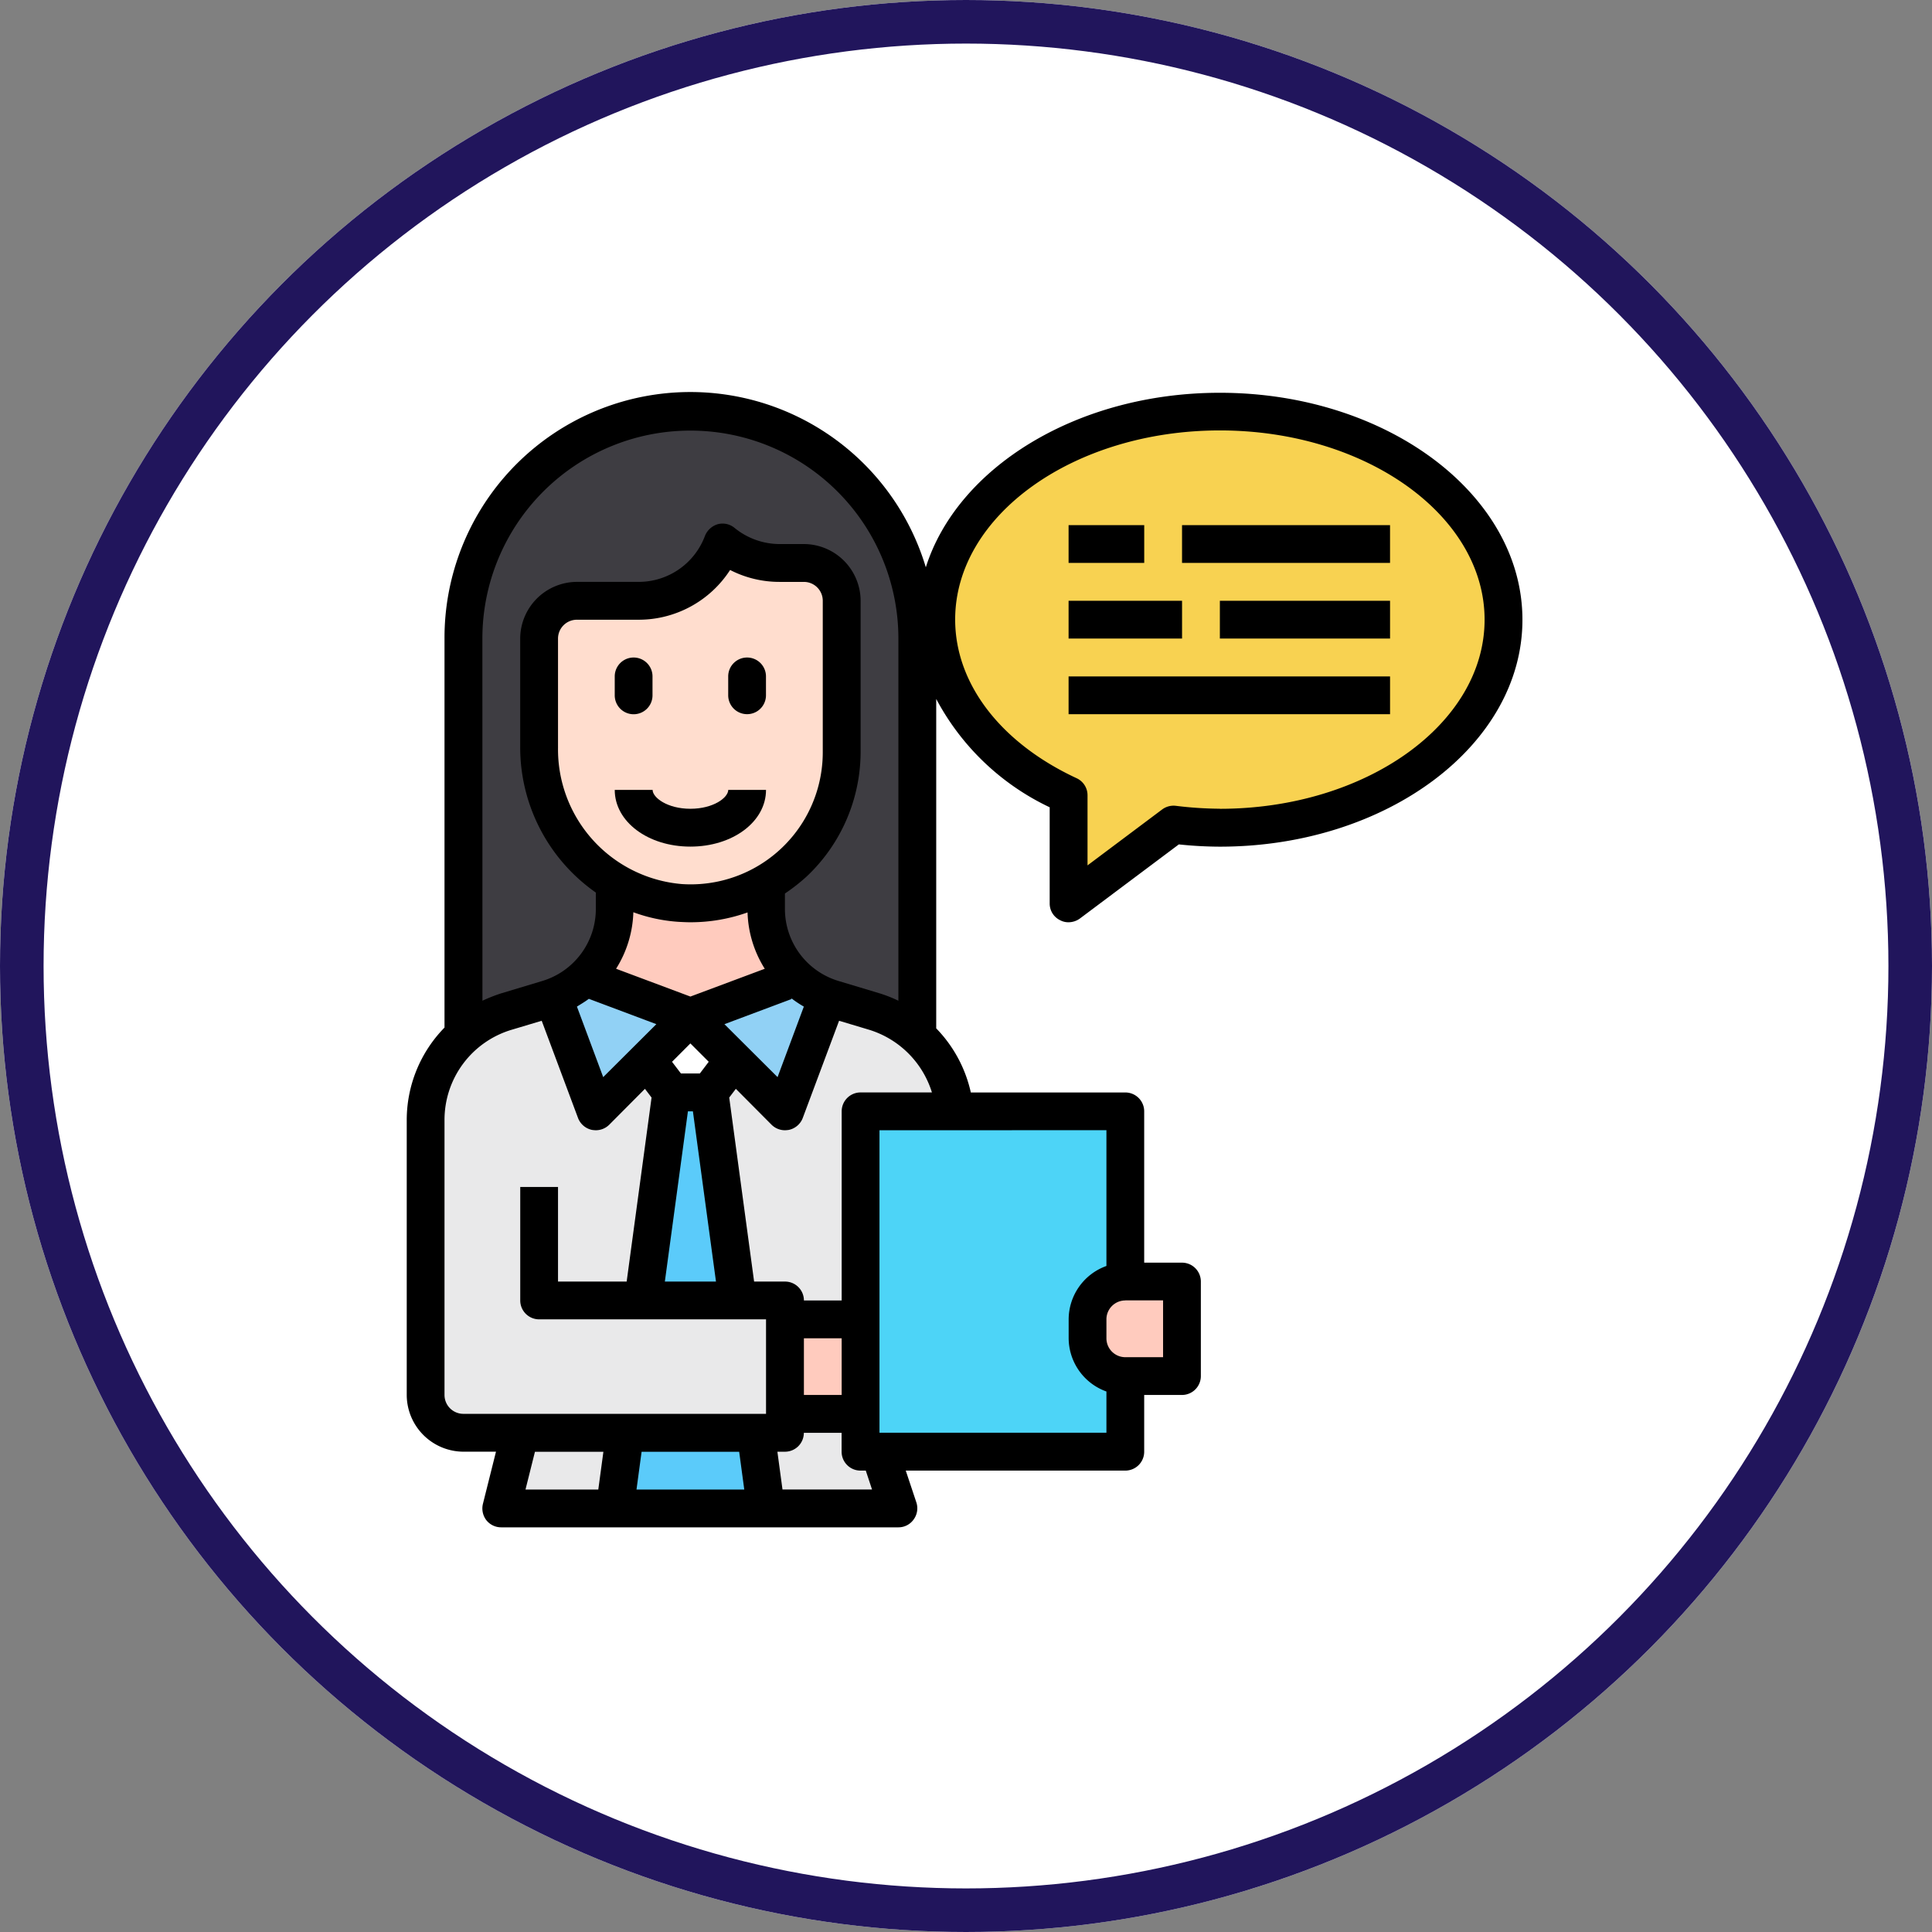 <svg xmlns="http://www.w3.org/2000/svg" width="133" height="133" viewBox="0 0 133 133">
  <rect x="0" y="0" width="133" height="133" fill="#808080" stroke="none"/>
  <g id="Grupo_96607" data-name="Grupo 96607" transform="translate(-1085 -1349)">
    <g id="_240_F_517612944_l74ePXoDwwkjqreI81fnXg55EVVMX5lO" data-name="240_F_517612944_l74ePXoDwwkjqreI81fnXg55EVVMX5lO" transform="translate(1085 1349)" fill="#fff" stroke="#21155c" stroke-width="3">
      <circle cx="66.5" cy="66.5" r="66.5" stroke="none"/>
      <circle cx="66.5" cy="66.5" r="65" fill="none"/>
    </g>
    <g id="mujer-de-negocios_1_" data-name="mujer-de-negocios (1)" transform="translate(1110 1374.03)">
      <path id="Trazado_124931" data-name="Trazado 124931" d="M50.526,3C39.743,3,31,9.411,31,17.319c0,5.1,3.645,9.56,9.112,12.1v7.428l7.22-5.415a26.475,26.475,0,0,0,3.195.208c10.784,0,19.526-6.411,19.526-14.319S61.31,3,50.526,3Z" transform="translate(8.449 0.311)" fill="#f8d251"/>
      <path id="Trazado_124932" data-name="Trazado 124932" d="M37.242,48.562H6V18.621a15.621,15.621,0,0,1,31.242,0Z" transform="translate(0.905 0.311)" fill="#3e3d42"/>
      <path id="Trazado_124933" data-name="Trazado 124933" d="M40.449,55.242V45.449a7.826,7.826,0,0,0-5.571-7.494l-2.812-.846a6.518,6.518,0,0,1-4.634-6.235V24H17.018v6.873a6.518,6.518,0,0,1-4.634,6.235l-2.812.846A7.826,7.826,0,0,0,4,45.449V64.355a2.6,2.6,0,0,0,2.6,2.6h3.905l-1.3,5.207H36.544l-1.3-3.905,5.207-3.905Z" transform="translate(0.302 6.648)" fill="#e9e9ea"/>
      <path id="Trazado_124934" data-name="Trazado 124934" d="M24.414,67.639H14L17.905,39h2.6Z" transform="translate(3.319 11.174)" fill="#5bcbfa"/>
      <path id="Trazado_124935" data-name="Trazado 124935" d="M27,40H45.225V63.432H27Z" transform="translate(7.242 11.476)" fill="#4dd4f7"/>
      <path id="Trazado_124936" data-name="Trazado 124936" d="M10.905,44v7.811H27.828v9.112H7Z" transform="translate(1.207 12.683)" fill="#e9e9ea"/>
      <g id="Grupo_95620" data-name="Grupo 95620" transform="translate(13.453 30.648)">
        <path id="Trazado_124937" data-name="Trazado 124937" d="M23,51h5.207v6.509H23Z" transform="translate(-7.418 -15.852)" fill="#ffcbbe"/>
        <path id="Trazado_124938" data-name="Trazado 124938" d="M41.6,49h3.905v6.509H41.6a2.6,2.6,0,0,1-2.6-2.6V51.6A2.6,2.6,0,0,1,41.6,49Z" transform="translate(-2.59 -16.456)" fill="#ffcbbe"/>
        <path id="Trazado_124939" data-name="Trazado 124939" d="M29.177,36.822c-.351,3.033-9.073,5.4-9.073,5.4s-8.722-2.369-9.073-5.4A6.509,6.509,0,0,0,14.9,30.873V24H25.31v6.873a6.509,6.509,0,0,0,3.867,5.949Z" transform="translate(-11.03 -24)" fill="#ffcbbe"/>
      </g>
      <path id="Trazado_124940" data-name="Trazado 124940" d="M14,35H24.414l-3.905,5.207h-2.6Z" transform="translate(3.319 9.967)" fill="#fff"/>
      <path id="Trazado_124941" data-name="Trazado 124941" d="M10.74,34.277l2.942,7.863,6.509-6.509L12.94,32.91l-.013.013A6.193,6.193,0,0,1,10.74,34.277Z" transform="translate(2.336 9.337)" fill="#91d1f5"/>
      <path id="Trazado_124942" data-name="Trazado 124942" d="M25.251,32.91,18,35.631l6.509,6.509,2.942-7.863a6.193,6.193,0,0,1-2.187-1.354Z" transform="translate(4.526 9.337)" fill="#91d1f5"/>
      <path id="Trazado_124943" data-name="Trazado 124943" d="M30.828,13.929a2.6,2.6,0,0,0-2.6-2.6H26.546A6.15,6.15,0,0,1,22.64,9.92a6.137,6.137,0,0,1-5.754,4.009H12.6a2.6,2.6,0,0,0-2.6,2.6v7.457a10.648,10.648,0,0,0,9.725,10.746,10.414,10.414,0,0,0,11.1-10.392Z" transform="translate(2.112 2.399)" fill="#ffddce"/>
      <path id="Trazado_124944" data-name="Trazado 124944" d="M58.976,2.009c-9.828,0-18.069,5.142-20.242,12.015A16.923,16.923,0,0,0,5.6,18.932V45.709A9.1,9.1,0,0,0,3,52.1V71a3.917,3.917,0,0,0,3.905,3.905H9.144l-.9,3.593a1.33,1.33,0,0,0,.234,1.12,1.3,1.3,0,0,0,1.028.495H36.846a1.28,1.28,0,0,0,1.054-.547,1.3,1.3,0,0,0,.182-1.172l-.729-2.187H52.467a1.3,1.3,0,0,0,1.3-1.3V71h2.6a1.3,1.3,0,0,0,1.3-1.3V63.192a1.3,1.3,0,0,0-1.3-1.3h-2.6V51.476a1.3,1.3,0,0,0-1.3-1.3H41.832a9.162,9.162,0,0,0-2.382-4.413V23.085a17.142,17.142,0,0,0,7.811,7.459v6.613a1.272,1.272,0,0,0,.716,1.159,1.182,1.182,0,0,0,.586.143,1.339,1.339,0,0,0,.781-.26l6.808-5.1a27.35,27.35,0,0,0,2.825.156c11.482,0,20.828-7,20.828-15.621S70.458,2.009,58.976,2.009ZM39.15,50.174H34.242a1.3,1.3,0,0,0-1.3,1.3V64.494h-2.6a1.3,1.3,0,0,0-1.3-1.3H26.913L25.2,50.526l.456-.6,2.46,2.473a1.311,1.311,0,0,0,.924.378,1.942,1.942,0,0,0,.273-.026,1.316,1.316,0,0,0,.95-.82l2.5-6.691,2.044.612a6.54,6.54,0,0,1,4.348,4.322ZM32.941,67.1V71h-2.6V67.1ZM22.357,51.476H22.7l1.588,11.716H20.769Zm-1.093-3.411L22.526,46.8l1.263,1.263-.612.807h-1.3Zm1.263-4.491-5.116-1.914A7.723,7.723,0,0,0,18.6,37.769a11.134,11.134,0,0,0,3.163.664c.26.013.521.026.781.026a11.7,11.7,0,0,0,3.918-.677,7.68,7.68,0,0,0,1.185,3.879Zm-2.343,1.9L16.525,49.12l-1.809-4.856c.273-.169.56-.338.82-.534ZM13.414,26.391V18.932a1.3,1.3,0,0,1,1.3-1.3H19a7.486,7.486,0,0,0,6.261-3.424,7.434,7.434,0,0,0,3.4.82h1.679a1.3,1.3,0,0,1,1.3,1.3V26.743a9.092,9.092,0,0,1-9.711,9.086,9.306,9.306,0,0,1-8.514-9.438ZM29.491,43.744l-.013-.052a7.581,7.581,0,0,0,.859.573L28.528,49.12,24.87,45.475ZM8.207,18.932a14.319,14.319,0,0,1,28.639,0V43.861a9.135,9.135,0,0,0-1.289-.508l-2.812-.846a5.178,5.178,0,0,1-3.71-4.986V36.48a12.834,12.834,0,0,0,1.51-1.185,11.811,11.811,0,0,0,3.7-8.553V16.328a3.917,3.917,0,0,0-3.905-3.905H28.658a4.923,4.923,0,0,1-3.085-1.107,1.291,1.291,0,0,0-1.159-.26,1.367,1.367,0,0,0-.885.807A4.869,4.869,0,0,1,19,15.027H14.716a3.917,3.917,0,0,0-3.905,3.905v7.459a12.2,12.2,0,0,0,5.207,10.024v1.107a5.178,5.178,0,0,1-3.71,4.986L9.5,43.353a11.039,11.039,0,0,0-1.289.508Zm7.98,58.579H11.175l.651-2.6h4.712Zm2.63,0,.351-2.6h6.717l.351,2.6ZM27.734,72.3H6.905A1.3,1.3,0,0,1,5.6,71V52.1a6.475,6.475,0,0,1,4.647-6.248l2.044-.612,2.5,6.691a1.316,1.316,0,0,0,.95.82,1.943,1.943,0,0,0,.273.026,1.311,1.311,0,0,0,.924-.378l2.46-2.473.456.6L18.14,63.192H13.414V56.683h-2.6v7.811a1.3,1.3,0,0,0,1.3,1.3H27.734Zm1.133,5.207-.351-2.6h.521a1.3,1.3,0,0,0,1.3-1.3h2.6v1.3a1.3,1.3,0,0,0,1.3,1.3h.364l.43,1.3Zm23.6-13.018h2.6V68.4h-2.6a1.3,1.3,0,0,1-1.3-1.3V65.8A1.3,1.3,0,0,1,52.467,64.494Zm-1.3-11.716v9.347a3.918,3.918,0,0,0-2.6,3.671v1.3a3.918,3.918,0,0,0,2.6,3.671v2.838H35.544V52.778Zm7.811-22.13a25.841,25.841,0,0,1-3.033-.2,1.317,1.317,0,0,0-.937.247l-5.142,3.853v-4.83a1.29,1.29,0,0,0-.755-1.172c-5.233-2.434-8.357-6.509-8.357-10.922,0-7.173,8.175-13.018,18.225-13.018S77.2,10.457,77.2,17.63,69.026,30.648,58.976,30.648Z" transform="translate(0 0)"/>
      <path id="Trazado_124945" data-name="Trazado 124945" d="M15.3,19.905a1.3,1.3,0,0,0,1.3-1.3V17.3a1.3,1.3,0,1,0-2.6,0v1.3A1.3,1.3,0,0,0,15.3,19.905Z" transform="translate(3.319 4.234)"/>
      <path id="Trazado_124946" data-name="Trazado 124946" d="M21.3,16A1.3,1.3,0,0,0,20,17.3v1.3a1.3,1.3,0,1,0,2.6,0V17.3A1.3,1.3,0,0,0,21.3,16Z" transform="translate(5.13 4.234)"/>
      <path id="Trazado_124947" data-name="Trazado 124947" d="M19.207,24.3c-1.589,0-2.6-.771-2.6-1.3H14c0,2.19,2.287,3.905,5.207,3.905S24.414,25.19,24.414,23h-2.6C21.811,23.531,20.8,24.3,19.207,24.3Z" transform="translate(3.319 6.346)"/>
      <path id="Trazado_124948" data-name="Trazado 124948" d="M38,9h5.207v2.6H38Z" transform="translate(10.562 2.121)"/>
      <path id="Trazado_124949" data-name="Trazado 124949" d="M44,9H58.319v2.6H44Z" transform="translate(12.372 2.121)"/>
      <path id="Trazado_124950" data-name="Trazado 124950" d="M38,13h7.811v2.6H38Z" transform="translate(10.562 3.328)"/>
      <path id="Trazado_124951" data-name="Trazado 124951" d="M46,13H57.716v2.6H46Z" transform="translate(12.976 3.328)"/>
      <path id="Trazado_124952" data-name="Trazado 124952" d="M38,17H60.13v2.6H38Z" transform="translate(10.562 4.536)"/>
    </g>
  </g>
</svg>
